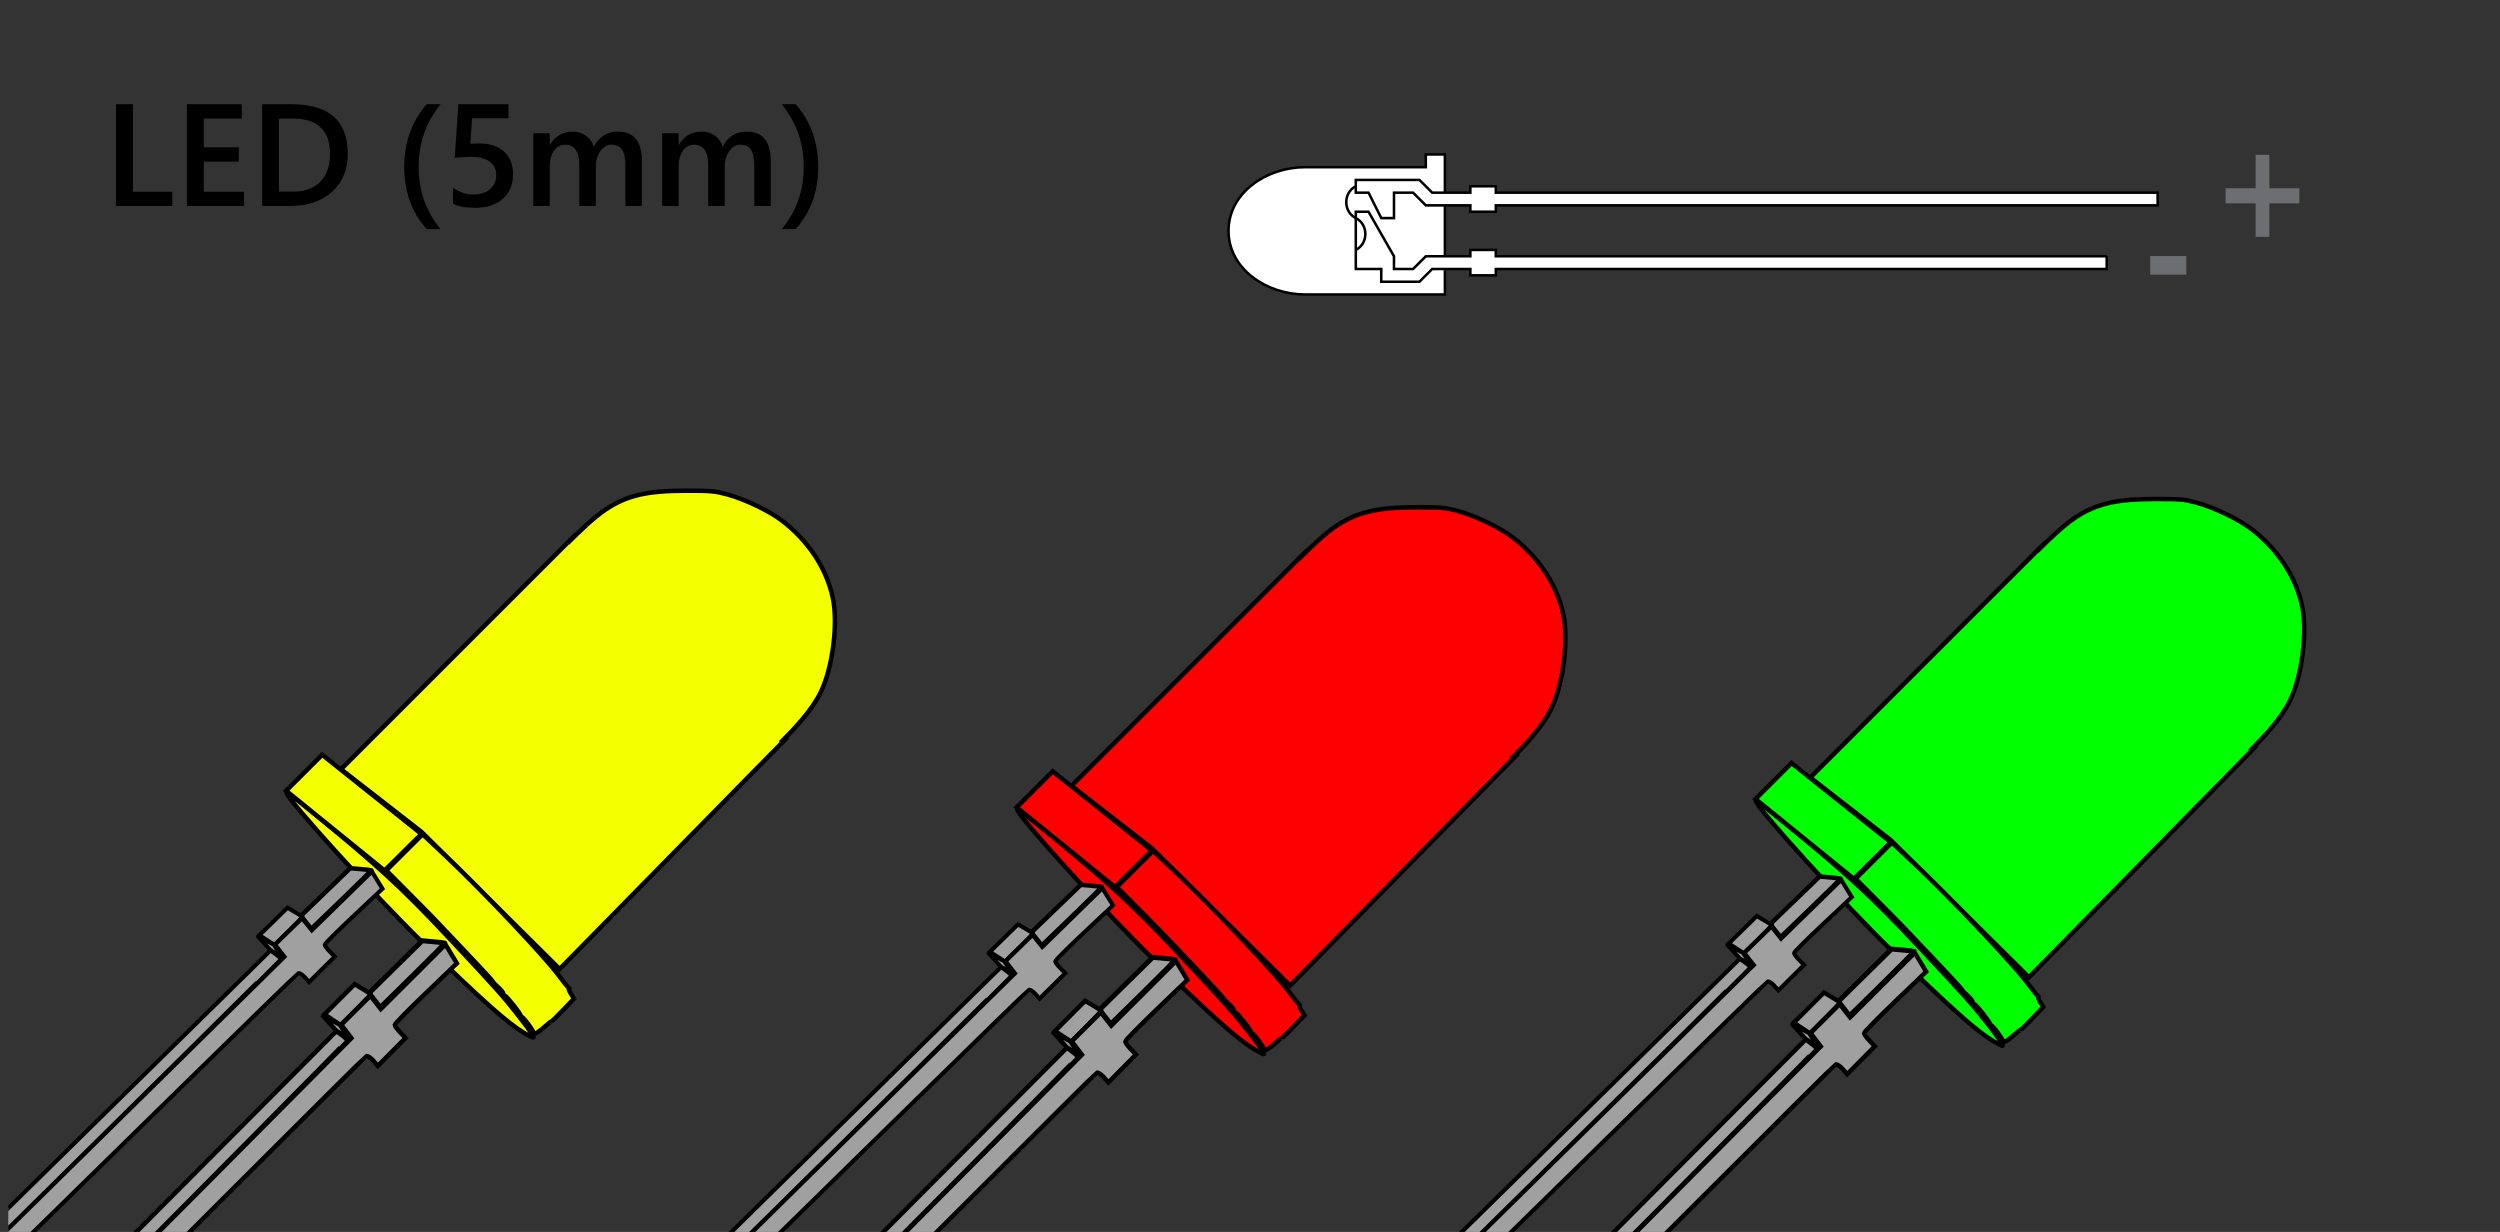 <?xml version="1.0" encoding="UTF-8" standalone="no"?>
<!-- Created with Inkscape (http://www.inkscape.org/) -->

<svg
   xmlns:dc="http://purl.org/dc/elements/1.1/"
   xmlns:cc="http://creativecommons.org/ns#"
   xmlns:rdf="http://www.w3.org/1999/02/22-rdf-syntax-ns#"
   xmlns:svg="http://www.w3.org/2000/svg"
   xmlns="http://www.w3.org/2000/svg"
   xmlns:sodipodi="http://sodipodi.sourceforge.net/DTD/sodipodi-0.dtd"
   xmlns:inkscape="http://www.inkscape.org/namespaces/inkscape"
   width="60.696mm"
   height="29.91mm"
   viewBox="0 0 215.064 105.979"
   id="svg14522"
   version="1.1"
   inkscape:version="0.91 r13725"
   sodipodi:docname="common_led.svg">
  <rect x="0" y="0" width="215.064" height="105.979" fill="#333333" stroke="none"/>
  <defs
     id="defs14524">
    <clipPath
       clipPathUnits="userSpaceOnUse"
       id="clipPath2046">
      <path
         d="m 201.307,478.751 171.05,0 0,83.783 -171.05,0 0,-83.783 z"
         id="path2048"
         inkscape:connector-curvature="0" />
    </clipPath>
    <clipPath
       clipPathUnits="userSpaceOnUse"
       id="clipPath2000">
      <path
         d="m 0,612 396,0 0,-612 -396,0 0,612 z"
         id="path2002"
         inkscape:connector-curvature="0" />
    </clipPath>
    <clipPath
       clipPathUnits="userSpaceOnUse"
       id="clipPath2902">
      <path
         d="m 0,612 396,0 0,-612 -396,0 0,612 z"
         id="path2904"
         inkscape:connector-curvature="0" />
    </clipPath>
    <clipPath
       clipPathUnits="userSpaceOnUse"
       id="clipPath23574">
      <rect
         style="opacity:1;fill:#00ff00;fill-opacity:1;stroke:none;stroke-width:0.2;stroke-linecap:round;stroke-linejoin:miter;stroke-miterlimit:4;stroke-dasharray:none;stroke-dashoffset:0;stroke-opacity:1"
         id="rect23576"
         width="171.297"
         height="84.904"
         x="201.378"
         y="-563.155"
         transform="scale(1,-1)" />
    </clipPath>
  </defs>
  <sodipodi:namedview
     id="base"
     pagecolor="#ffffff"
     bordercolor="#666666"
     borderopacity="1.0"
     inkscape:pageopacity="0.0"
     inkscape:pageshadow="2"
     inkscape:zoom="3.959798"
     inkscape:cx="102.33639"
     inkscape:cy="23.373128"
     inkscape:document-units="px"
     inkscape:current-layer="g23541"
     showgrid="true"
     fit-margin-top="0"
     fit-margin-left="0"
     fit-margin-right="0"
     fit-margin-bottom="0"
     inkscape:window-width="1920"
     inkscape:window-height="1017"
     inkscape:window-x="-8"
     inkscape:window-y="-8"
     inkscape:window-maximized="1" />
  <g
     inkscape:label="Layer 1"
     inkscape:groupmode="layer"
     id="layer1"
     transform="translate(-112.468,-282.23)"
     style="display:inline">
    <g
       transform="matrix(1.25,0,0,-1.25,-138.541,986.022)"
       id="g2042"
       clip-path="url(#clipPath23574)">
      <g
         id="g16619"
         transform="matrix(1.877,0,0,1.877,-345.398,-476.528)">
        <g
           transform="matrix(0.8,0,0,-0.8,-173.839,928.043)"
           id="g8023-9"
           style="display:inline">
          <g
             id="g23419">
            <g
               id="g23194-7"
               style="fill:#f4ff00;fill-opacity:1"
               transform="translate(18.218,-63.696)">
              <path
                 inkscape:connector-curvature="0"
                 id="path8272-4"
                 d="m 578.457,566.704 10.703,-10.703 9.701,9.291 -10.384,10.566 -6.33,-6.285 z"
                 style="color:#000000;clip-rule:nonzero;overflow:visible;visibility:visible;opacity:1;isolation:auto;mix-blend-mode:normal;color-interpolation:sRGB;color-interpolation-filters:linearRGB;solid-color:#000000;solid-opacity:1;fill:#f4ff00;fill-opacity:1;fill-rule:evenodd;stroke:#000000;stroke-width:0.206;stroke-linecap:butt;stroke-linejoin:miter;stroke-miterlimit:4;stroke-dasharray:none;stroke-dashoffset:0;stroke-opacity:1;color-rendering:auto;image-rendering:auto;shape-rendering:auto;text-rendering:auto;enable-background:accumulate" />
              <path
                 style="fill:#f4ff00;fill-opacity:1;stroke:#000000;stroke-width:0.206;stroke-linecap:butt;stroke-linejoin:miter;stroke-miterlimit:4;stroke-dasharray:none;stroke-opacity:1"
                 d="m 588.837,556.348 c 0.552,-0.552 1.208,-1.187 1.742,-1.545 0.97,-0.649 1.897,-0.866 3.698,-0.866 1.163,-2e-4 1.304,0.013 1.9,0.174 0.773,0.208 1.904,0.75 2.48,1.188 1.224,0.93 2.067,2.214 2.346,3.572 0.241,1.175 -0.009,3.164 -0.551,4.287 -0.407,0.845 -1.205,1.683 -1.851,2.327"
                 id="path8011-3-6-6"
                 inkscape:connector-curvature="0"
                 sodipodi:nodetypes="csscsssc" />
              <path
                 style="fill:#f4ff00;fill-opacity:1;stroke:#000000;stroke-width:0.206;stroke-linecap:butt;stroke-linejoin:miter;stroke-miterlimit:4;stroke-dasharray:none;stroke-opacity:1"
                 d="m 586.832,578.777 c -0.766,-0.461 -1.945,-1.514 -4.669,-4.168 -2.172,-2.117 -6.199,-6.555 -6.199,-6.833 0,-0.035 0.227,0.121 0.505,0.347 3.677,2.982 4.672,3.891 7.111,6.496 1.982,2.117 2.334,2.511 2.989,3.353 0.607,0.78 0.773,1.026 0.69,1.026 -0.033,0 -0.226,-0.1 -0.429,-0.222 z"
                 id="path8015-0-4-2"
                 inkscape:connector-curvature="0" />
              <path
                 style="fill:#f4ff00;fill-opacity:1;stroke:#000000;stroke-width:0.206;stroke-linecap:butt;stroke-linejoin:miter;stroke-miterlimit:4;stroke-dasharray:none;stroke-opacity:1"
                 d="m 587.273,578.783 c 0.047,-0.047 -0.459,-0.733 -0.541,-0.733 -0.031,0 -0.05,-0.023 -0.041,-0.051 0.022,-0.07 -0.648,-0.915 -0.726,-0.915 -0.035,0 -0.063,-0.041 -0.063,-0.09 0,-0.05 -0.109,-0.185 -0.242,-0.302 -0.133,-0.117 -0.242,-0.233 -0.242,-0.259 0,-0.025 -0.589,-0.665 -1.309,-1.421 -0.72,-0.756 -1.386,-1.458 -1.481,-1.559 -0.095,-0.102 -0.605,-0.618 -1.134,-1.148 l -0.961,-0.963 0.832,-0.829 0.832,-0.829 1.008,0.947 c 1.698,1.596 4.555,4.613 5.224,5.515 0.212,0.286 0.418,0.541 0.458,0.567 0.04,0.026 0.049,0.048 0.02,0.048 -0.029,5.1e-4 0.009,0.103 0.087,0.229 l 0.141,0.228 -0.506,0.529 c -0.278,0.291 -0.514,0.521 -0.525,0.51 -0.01,-0.01 -0.166,0.113 -0.345,0.274 -0.179,0.161 -0.371,0.293 -0.426,0.293 -0.055,0 -0.083,-0.018 -0.061,-0.039 z"
                 id="path8021-7-1-4"
                 inkscape:connector-curvature="0" />
              <path
                 inkscape:connector-curvature="0"
                 id="path8205-3"
                 d="m 575.945,567.689 1.65,-1.65 4.549,3.631 -1.691,1.675 z"
                 style="color:#000000;clip-rule:nonzero;overflow:visible;visibility:visible;opacity:1;isolation:auto;mix-blend-mode:normal;color-interpolation:sRGB;color-interpolation-filters:linearRGB;solid-color:#000000;solid-opacity:1;fill:#f4ff00;fill-opacity:1;fill-rule:evenodd;stroke:#000000;stroke-width:0.206;stroke-linecap:butt;stroke-linejoin:miter;stroke-miterlimit:4;stroke-dasharray:none;stroke-dashoffset:0;stroke-opacity:1;color-rendering:auto;image-rendering:auto;shape-rendering:auto;text-rendering:auto;enable-background:accumulate" />
            </g>
            <g
               transform="matrix(1.197,0,0,-1.172,286.507,1018.55)"
               id="g8121-2-7">
              <path
                 style="fill:#a0a0a0;stroke:#000000;stroke-width:0.176;stroke-linecap:butt;stroke-linejoin:miter;stroke-miterlimit:4;stroke-dasharray:none;stroke-opacity:1"
                 d="m 257.865,433.794 c -0.065,0.087 -0.154,0.203 -0.199,0.257 l -0.081,0.099 0.946,0.932 0.946,0.932 0.389,-0.034 c 0.214,-0.019 0.4,-0.04 0.413,-0.046 0.015,-0.008 -0.421,-0.45 -1.137,-1.154 l -1.161,-1.142 -0.118,0.158 z"
                 id="path8066-1-2"
                 inkscape:connector-curvature="0" />
              <path
                 style="fill:#a0a0a0;stroke:#000000;stroke-width:0.16;stroke-linecap:butt;stroke-linejoin:miter;stroke-miterlimit:4;stroke-dasharray:none;stroke-opacity:1"
                 d="m 256.285,433.203 -0.286,0.191 0.537,0.537 0.537,0.537 0.275,-0.164 c 0.151,-0.09 0.283,-0.173 0.292,-0.185 0.013,-0.015 -0.13,-0.169 -0.525,-0.564 l -0.543,-0.543 -0.286,0.191 z"
                 id="path8068-38-9"
                 inkscape:connector-curvature="0" />
              <path
                 style="fill:#a0a0a0;stroke:#000000;stroke-width:0.16;stroke-linecap:butt;stroke-linejoin:miter;stroke-miterlimit:4;stroke-dasharray:none;stroke-opacity:1"
                 d="m 222.241,398.062 -0.21,0.217 17.196,17.259 17.196,17.259 0.194,-0.142 c 0.107,-0.078 0.194,-0.163 0.194,-0.187 0,-0.045 -20.164,-20.376 -29.459,-29.703 l -4.903,-4.92 -0.21,0.217 z"
                 id="path8086-4-8"
                 inkscape:connector-curvature="0" />
              <path
                 style="fill:#a0a0a0;stroke:#000000;stroke-width:0.16;stroke-linecap:butt;stroke-linejoin:miter;stroke-miterlimit:4;stroke-dasharray:none;stroke-opacity:1"
                 d="m 222.668,397.515 c -0.102,0.122 -0.217,0.294 -0.206,0.326 0.018,0.05 15.555,15.655 30.017,30.203 l 4.479,4.506 -0.181,0.238 -0.181,0.238 0.518,0.515 0.518,0.515 0.185,-0.236 0.185,-0.236 1.151,1.149 1.151,1.149 0.203,-0.336 0.203,-0.336 -1.106,-1.061 c -0.608,-0.583 -1.106,-1.091 -1.105,-1.127 3.5e-4,-0.037 0.087,-0.157 0.192,-0.266 l 0.191,-0.2 -0.492,-0.497 -0.492,-0.497 -0.16,0.185 c -0.088,0.102 -0.2,0.175 -0.249,0.162 -0.049,-0.013 -7.85,-7.811 -17.336,-17.329 -9.486,-9.519 -17.292,-17.291 -17.321,-17.291 -0.029,0 -0.064,0.106 -0.166,0.227 z"
                 id="path8090-8-1"
                 inkscape:connector-curvature="0"
                 sodipodi:nodetypes="ccscccccccccccscccccccssc" />
              <path
                 style="color:#000000;clip-rule:nonzero;overflow:visible;visibility:visible;opacity:1;isolation:auto;mix-blend-mode:normal;color-interpolation:sRGB;color-interpolation-filters:linearRGB;solid-color:#000000;solid-opacity:1;fill:#a0a0a0;fill-opacity:1;fill-rule:evenodd;stroke:#000000;stroke-width:0.16;stroke-linecap:butt;stroke-linejoin:miter;stroke-miterlimit:4;stroke-dasharray:none;stroke-dashoffset:0;stroke-opacity:1;color-rendering:auto;image-rendering:auto;shape-rendering:auto;text-rendering:auto;enable-background:accumulate"
                 d="m 255.916,433.375 0.497,-0.556 0.475,-0.306 -0.341,0.512 z"
                 id="path8100-76-5"
                 inkscape:connector-curvature="0" />
              <path
                 style="color:#000000;clip-rule:nonzero;overflow:visible;visibility:visible;opacity:1;isolation:auto;mix-blend-mode:normal;color-interpolation:sRGB;color-interpolation-filters:linearRGB;solid-color:#000000;solid-opacity:1;fill:none;fill-opacity:1;fill-rule:evenodd;stroke:#000000;stroke-width:0.16;stroke-linecap:butt;stroke-linejoin:miter;stroke-miterlimit:4;stroke-dasharray:none;stroke-dashoffset:0;stroke-opacity:1;color-rendering:auto;image-rendering:auto;shape-rendering:auto;text-rendering:auto;enable-background:accumulate"
                 d="m 221.965,398.282 0.317,-0.552 c 0,0 0.527,-0.522 0.522,-0.491 -0.005,0.031 -0.336,0.601 -0.336,0.601 z"
                 id="path8102-5-3"
                 inkscape:connector-curvature="0"
                 sodipodi:nodetypes="ccccc" />
              <path
                 style="fill:#a0a0a0;stroke:none;stroke-width:1px;stroke-linecap:butt;stroke-linejoin:miter;stroke-opacity:1"
                 d="m 278.029,555.479 c -0.088,-0.068 -0.169,-0.132 -0.181,-0.142 -0.019,-0.016 -0.027,-0.033 -0.081,-0.174 -0.033,-0.086 -0.059,-0.156 -0.058,-0.156 0.006,0 0.219,0.192 0.244,0.22 0.016,0.018 0.041,0.057 0.056,0.087 0.032,0.064 0.078,0.136 0.142,0.221 0.046,0.062 0.05,0.068 0.042,0.067 -0.002,-2.4e-4 -0.076,-0.056 -0.164,-0.125 z"
                 id="path8104-1-7"
                 inkscape:connector-curvature="0"
                 transform="matrix(0.8,0,0,-0.8,0,842)" />
            </g>
            <g
               id="g8121-8-8-4"
               transform="matrix(1.288,0,0,-1.288,266.192,1072.453)">
              <path
                 style="fill:#a0a0a0;stroke:#000000;stroke-width:0.176;stroke-linecap:butt;stroke-linejoin:miter;stroke-miterlimit:4;stroke-dasharray:none;stroke-opacity:1"
                 d="m 257.865,433.794 c -0.065,0.087 -0.154,0.203 -0.199,0.257 l -0.081,0.099 0.946,0.932 0.946,0.932 0.389,-0.034 c 0.214,-0.019 0.4,-0.04 0.413,-0.046 0.015,-0.008 -0.421,-0.45 -1.137,-1.154 l -1.161,-1.142 -0.118,0.158 z"
                 id="path8066-5-9-7"
                 inkscape:connector-curvature="0" />
              <path
                 style="fill:#a0a0a0;stroke:#000000;stroke-width:0.16;stroke-linecap:butt;stroke-linejoin:miter;stroke-miterlimit:4;stroke-dasharray:none;stroke-opacity:1"
                 d="m 256.285,433.203 -0.286,0.191 0.537,0.537 0.537,0.537 0.275,-0.164 c 0.151,-0.09 0.283,-0.173 0.292,-0.185 0.013,-0.015 -0.13,-0.169 -0.525,-0.564 l -0.543,-0.543 -0.286,0.191 z"
                 id="path8068-3-7-0"
                 inkscape:connector-curvature="0" />
              <path
                 style="fill:#a0a0a0;stroke:#000000;stroke-width:0.16;stroke-linecap:butt;stroke-linejoin:miter;stroke-miterlimit:4;stroke-dasharray:none;stroke-opacity:1"
                 d="m 222.241,398.062 -0.21,0.217 17.196,17.259 17.196,17.259 0.194,-0.142 c 0.107,-0.078 0.194,-0.163 0.194,-0.187 0,-0.045 -20.164,-20.376 -29.459,-29.703 l -4.903,-4.92 -0.21,0.217 z"
                 id="path8086-5-25-7"
                 inkscape:connector-curvature="0" />
              <path
                 style="fill:#a0a0a0;stroke:#000000;stroke-width:0.16;stroke-linecap:butt;stroke-linejoin:miter;stroke-miterlimit:4;stroke-dasharray:none;stroke-opacity:1"
                 d="m 222.668,397.515 c -0.102,0.122 -0.217,0.294 -0.206,0.326 0.018,0.05 15.555,15.655 30.017,30.203 l 4.479,4.506 -0.181,0.238 -0.181,0.238 0.518,0.515 0.518,0.515 0.185,-0.236 0.185,-0.236 1.151,1.149 1.151,1.149 0.203,-0.336 0.203,-0.336 -1.106,-1.061 c -0.608,-0.583 -1.106,-1.091 -1.105,-1.127 3.5e-4,-0.037 0.087,-0.157 0.192,-0.266 l 0.191,-0.2 -0.492,-0.497 -0.492,-0.497 -0.16,0.185 c -0.088,0.102 -0.2,0.175 -0.249,0.162 -0.049,-0.013 -7.85,-7.811 -17.336,-17.329 -9.486,-9.519 -17.292,-17.291 -17.321,-17.291 -0.029,0 -0.064,0.106 -0.166,0.227 z"
                 id="path8090-9-59-0"
                 inkscape:connector-curvature="0"
                 sodipodi:nodetypes="ccscccccccccccscccccccssc" />
              <path
                 style="color:#000000;clip-rule:nonzero;overflow:visible;visibility:visible;opacity:1;isolation:auto;mix-blend-mode:normal;color-interpolation:sRGB;color-interpolation-filters:linearRGB;solid-color:#000000;solid-opacity:1;fill:#a0a0a0;fill-opacity:1;fill-rule:evenodd;stroke:#000000;stroke-width:0.16;stroke-linecap:butt;stroke-linejoin:miter;stroke-miterlimit:4;stroke-dasharray:none;stroke-dashoffset:0;stroke-opacity:1;color-rendering:auto;image-rendering:auto;shape-rendering:auto;text-rendering:auto;enable-background:accumulate"
                 d="m 255.916,433.375 0.497,-0.556 0.475,-0.306 -0.341,0.512 z"
                 id="path8100-3-2-9"
                 inkscape:connector-curvature="0" />
              <path
                 style="color:#000000;clip-rule:nonzero;overflow:visible;visibility:visible;opacity:1;isolation:auto;mix-blend-mode:normal;color-interpolation:sRGB;color-interpolation-filters:linearRGB;solid-color:#000000;solid-opacity:1;fill:none;fill-opacity:1;fill-rule:evenodd;stroke:#000000;stroke-width:0.16;stroke-linecap:butt;stroke-linejoin:miter;stroke-miterlimit:4;stroke-dasharray:none;stroke-dashoffset:0;stroke-opacity:1;color-rendering:auto;image-rendering:auto;shape-rendering:auto;text-rendering:auto;enable-background:accumulate"
                 d="m 221.965,398.282 0.317,-0.552 c 0,0 0.527,-0.522 0.522,-0.491 -0.005,0.031 -0.336,0.601 -0.336,0.601 z"
                 id="path8102-4-1-7"
                 inkscape:connector-curvature="0"
                 sodipodi:nodetypes="ccccc" />
              <path
                 style="fill:#a0a0a0;stroke:none;stroke-width:1px;stroke-linecap:butt;stroke-linejoin:miter;stroke-opacity:1"
                 d="m 278.029,555.479 c -0.088,-0.068 -0.169,-0.132 -0.181,-0.142 -0.019,-0.016 -0.027,-0.033 -0.081,-0.174 -0.033,-0.086 -0.059,-0.156 -0.058,-0.156 0.006,0 0.219,0.192 0.244,0.22 0.016,0.018 0.041,0.057 0.056,0.087 0.032,0.064 0.078,0.136 0.142,0.221 0.046,0.062 0.05,0.068 0.042,0.067 -0.002,-2.4e-4 -0.076,-0.056 -0.164,-0.125 z"
                 id="path8104-7-2-3"
                 inkscape:connector-curvature="0"
                 transform="matrix(0.8,0,0,-0.8,0,842)" />
            </g>
            <g
               id="g23194-9"
               transform="translate(51.699,-62.936)">
              <path
                 inkscape:connector-curvature="0"
                 id="path8272-47"
                 d="m 578.457,566.704 10.703,-10.703 9.701,9.291 -10.384,10.566 -6.33,-6.285 z"
                 style="color:#000000;clip-rule:nonzero;overflow:visible;visibility:visible;opacity:1;isolation:auto;mix-blend-mode:normal;color-interpolation:sRGB;color-interpolation-filters:linearRGB;solid-color:#000000;solid-opacity:1;fill:#ff0000;fill-opacity:1;fill-rule:evenodd;stroke:#000000;stroke-width:0.206;stroke-linecap:butt;stroke-linejoin:miter;stroke-miterlimit:4;stroke-dasharray:none;stroke-dashoffset:0;stroke-opacity:1;color-rendering:auto;image-rendering:auto;shape-rendering:auto;text-rendering:auto;enable-background:accumulate" />
              <path
                 style="fill:#ff0000;fill-opacity:1;stroke:#000000;stroke-width:0.206;stroke-linecap:butt;stroke-linejoin:miter;stroke-miterlimit:4;stroke-dasharray:none;stroke-opacity:1"
                 d="m 588.837,556.348 c 0.552,-0.552 1.208,-1.187 1.742,-1.545 0.97,-0.649 1.897,-0.866 3.698,-0.866 1.163,-2e-4 1.304,0.013 1.9,0.174 0.773,0.208 1.904,0.75 2.48,1.188 1.224,0.93 2.067,2.214 2.346,3.572 0.241,1.175 -0.009,3.164 -0.551,4.287 -0.407,0.845 -1.205,1.683 -1.851,2.327"
                 id="path8011-3-6-0"
                 inkscape:connector-curvature="0"
                 sodipodi:nodetypes="csscsssc" />
              <path
                 style="fill:#ff0000;fill-opacity:1;stroke:#000000;stroke-width:0.206;stroke-linecap:butt;stroke-linejoin:miter;stroke-miterlimit:4;stroke-dasharray:none;stroke-opacity:1"
                 d="m 586.832,578.777 c -0.766,-0.461 -1.945,-1.514 -4.669,-4.168 -2.172,-2.117 -6.199,-6.555 -6.199,-6.833 0,-0.035 0.227,0.121 0.505,0.347 3.677,2.982 4.672,3.891 7.111,6.496 1.982,2.117 2.334,2.511 2.989,3.353 0.607,0.78 0.773,1.026 0.69,1.026 -0.033,0 -0.226,-0.1 -0.429,-0.222 z"
                 id="path8015-0-4-5"
                 inkscape:connector-curvature="0" />
              <path
                 style="fill:#ff0000;fill-opacity:1;stroke:#000000;stroke-width:0.206;stroke-linecap:butt;stroke-linejoin:miter;stroke-miterlimit:4;stroke-dasharray:none;stroke-opacity:1"
                 d="m 587.273,578.783 c 0.047,-0.047 -0.459,-0.733 -0.541,-0.733 -0.031,0 -0.05,-0.023 -0.041,-0.051 0.022,-0.07 -0.648,-0.915 -0.726,-0.915 -0.035,0 -0.063,-0.041 -0.063,-0.09 0,-0.05 -0.109,-0.185 -0.242,-0.302 -0.133,-0.117 -0.242,-0.233 -0.242,-0.259 0,-0.025 -0.589,-0.665 -1.309,-1.421 -0.72,-0.756 -1.386,-1.458 -1.481,-1.559 -0.095,-0.102 -0.605,-0.618 -1.134,-1.148 l -0.961,-0.963 0.832,-0.829 0.832,-0.829 1.008,0.947 c 1.698,1.596 4.555,4.613 5.224,5.515 0.212,0.286 0.418,0.541 0.458,0.567 0.04,0.026 0.049,0.048 0.02,0.048 -0.029,5.1e-4 0.009,0.103 0.087,0.229 l 0.141,0.228 -0.506,0.529 c -0.278,0.291 -0.514,0.521 -0.525,0.51 -0.01,-0.01 -0.166,0.113 -0.345,0.274 -0.179,0.161 -0.371,0.293 -0.426,0.293 -0.055,0 -0.083,-0.018 -0.061,-0.039 z"
                 id="path8021-7-1-8"
                 inkscape:connector-curvature="0" />
              <path
                 inkscape:connector-curvature="0"
                 id="path8205-1"
                 d="m 575.945,567.689 1.65,-1.65 4.549,3.631 -1.691,1.675 z"
                 style="color:#000000;clip-rule:nonzero;overflow:visible;visibility:visible;opacity:1;isolation:auto;mix-blend-mode:normal;color-interpolation:sRGB;color-interpolation-filters:linearRGB;solid-color:#000000;solid-opacity:1;fill:#ff0000;fill-opacity:1;fill-rule:evenodd;stroke:#000000;stroke-width:0.206;stroke-linecap:butt;stroke-linejoin:miter;stroke-miterlimit:4;stroke-dasharray:none;stroke-dashoffset:0;stroke-opacity:1;color-rendering:auto;image-rendering:auto;shape-rendering:auto;text-rendering:auto;enable-background:accumulate" />
            </g>
            <g
               transform="matrix(1.197,0,0,-1.172,319.987,1019.311)"
               id="g8121-2-77">
              <path
                 style="fill:#a0a0a0;stroke:#000000;stroke-width:0.176;stroke-linecap:butt;stroke-linejoin:miter;stroke-miterlimit:4;stroke-dasharray:none;stroke-opacity:1"
                 d="m 257.865,433.794 c -0.065,0.087 -0.154,0.203 -0.199,0.257 l -0.081,0.099 0.946,0.932 0.946,0.932 0.389,-0.034 c 0.214,-0.019 0.4,-0.04 0.413,-0.046 0.015,-0.008 -0.421,-0.45 -1.137,-1.154 l -1.161,-1.142 -0.118,0.158 z"
                 id="path8066-1-1"
                 inkscape:connector-curvature="0" />
              <path
                 style="fill:#a0a0a0;stroke:#000000;stroke-width:0.16;stroke-linecap:butt;stroke-linejoin:miter;stroke-miterlimit:4;stroke-dasharray:none;stroke-opacity:1"
                 d="m 256.285,433.203 -0.286,0.191 0.537,0.537 0.537,0.537 0.275,-0.164 c 0.151,-0.09 0.283,-0.173 0.292,-0.185 0.013,-0.015 -0.13,-0.169 -0.525,-0.564 l -0.543,-0.543 -0.286,0.191 z"
                 id="path8068-38-1"
                 inkscape:connector-curvature="0" />
              <path
                 style="fill:#a0a0a0;stroke:#000000;stroke-width:0.16;stroke-linecap:butt;stroke-linejoin:miter;stroke-miterlimit:4;stroke-dasharray:none;stroke-opacity:1"
                 d="m 222.241,398.062 -0.21,0.217 17.196,17.259 17.196,17.259 0.194,-0.142 c 0.107,-0.078 0.194,-0.163 0.194,-0.187 0,-0.045 -20.164,-20.376 -29.459,-29.703 l -4.903,-4.92 -0.21,0.217 z"
                 id="path8086-4-5"
                 inkscape:connector-curvature="0" />
              <path
                 style="fill:#a0a0a0;stroke:#000000;stroke-width:0.16;stroke-linecap:butt;stroke-linejoin:miter;stroke-miterlimit:4;stroke-dasharray:none;stroke-opacity:1"
                 d="m 222.668,397.515 c -0.102,0.122 -0.217,0.294 -0.206,0.326 0.018,0.05 15.555,15.655 30.017,30.203 l 4.479,4.506 -0.181,0.238 -0.181,0.238 0.518,0.515 0.518,0.515 0.185,-0.236 0.185,-0.236 1.151,1.149 1.151,1.149 0.203,-0.336 0.203,-0.336 -1.106,-1.061 c -0.608,-0.583 -1.106,-1.091 -1.105,-1.127 3.5e-4,-0.037 0.087,-0.157 0.192,-0.266 l 0.191,-0.2 -0.492,-0.497 -0.492,-0.497 -0.16,0.185 c -0.088,0.102 -0.2,0.175 -0.249,0.162 -0.049,-0.013 -7.85,-7.811 -17.336,-17.329 -9.486,-9.519 -17.292,-17.291 -17.321,-17.291 -0.029,0 -0.064,0.106 -0.166,0.227 z"
                 id="path8090-8-8"
                 inkscape:connector-curvature="0"
                 sodipodi:nodetypes="ccscccccccccccscccccccssc" />
              <path
                 style="color:#000000;clip-rule:nonzero;overflow:visible;visibility:visible;opacity:1;isolation:auto;mix-blend-mode:normal;color-interpolation:sRGB;color-interpolation-filters:linearRGB;solid-color:#000000;solid-opacity:1;fill:#a0a0a0;fill-opacity:1;fill-rule:evenodd;stroke:#000000;stroke-width:0.16;stroke-linecap:butt;stroke-linejoin:miter;stroke-miterlimit:4;stroke-dasharray:none;stroke-dashoffset:0;stroke-opacity:1;color-rendering:auto;image-rendering:auto;shape-rendering:auto;text-rendering:auto;enable-background:accumulate"
                 d="m 255.916,433.375 0.497,-0.556 0.475,-0.306 -0.341,0.512 z"
                 id="path8100-76-4"
                 inkscape:connector-curvature="0" />
              <path
                 style="color:#000000;clip-rule:nonzero;overflow:visible;visibility:visible;opacity:1;isolation:auto;mix-blend-mode:normal;color-interpolation:sRGB;color-interpolation-filters:linearRGB;solid-color:#000000;solid-opacity:1;fill:none;fill-opacity:1;fill-rule:evenodd;stroke:#000000;stroke-width:0.16;stroke-linecap:butt;stroke-linejoin:miter;stroke-miterlimit:4;stroke-dasharray:none;stroke-dashoffset:0;stroke-opacity:1;color-rendering:auto;image-rendering:auto;shape-rendering:auto;text-rendering:auto;enable-background:accumulate"
                 d="m 221.965,398.282 0.317,-0.552 c 0,0 0.527,-0.522 0.522,-0.491 -0.005,0.031 -0.336,0.601 -0.336,0.601 z"
                 id="path8102-5-6"
                 inkscape:connector-curvature="0"
                 sodipodi:nodetypes="ccccc" />
              <path
                 style="fill:#a0a0a0;stroke:none;stroke-width:1px;stroke-linecap:butt;stroke-linejoin:miter;stroke-opacity:1"
                 d="m 278.029,555.479 c -0.088,-0.068 -0.169,-0.132 -0.181,-0.142 -0.019,-0.016 -0.027,-0.033 -0.081,-0.174 -0.033,-0.086 -0.059,-0.156 -0.058,-0.156 0.006,0 0.219,0.192 0.244,0.22 0.016,0.018 0.041,0.057 0.056,0.087 0.032,0.064 0.078,0.136 0.142,0.221 0.046,0.062 0.05,0.068 0.042,0.067 -0.002,-2.4e-4 -0.076,-0.056 -0.164,-0.125 z"
                 id="path8104-1-3"
                 inkscape:connector-curvature="0"
                 transform="matrix(0.8,0,0,-0.8,0,842)" />
            </g>
            <g
               id="g8121-8-8-0"
               transform="matrix(1.288,0,0,-1.288,299.672,1073.214)">
              <path
                 style="fill:#a0a0a0;stroke:#000000;stroke-width:0.176;stroke-linecap:butt;stroke-linejoin:miter;stroke-miterlimit:4;stroke-dasharray:none;stroke-opacity:1"
                 d="m 257.865,433.794 c -0.065,0.087 -0.154,0.203 -0.199,0.257 l -0.081,0.099 0.946,0.932 0.946,0.932 0.389,-0.034 c 0.214,-0.019 0.4,-0.04 0.413,-0.046 0.015,-0.008 -0.421,-0.45 -1.137,-1.154 l -1.161,-1.142 -0.118,0.158 z"
                 id="path8066-5-9-1"
                 inkscape:connector-curvature="0" />
              <path
                 style="fill:#a0a0a0;stroke:#000000;stroke-width:0.16;stroke-linecap:butt;stroke-linejoin:miter;stroke-miterlimit:4;stroke-dasharray:none;stroke-opacity:1"
                 d="m 256.285,433.203 -0.286,0.191 0.537,0.537 0.537,0.537 0.275,-0.164 c 0.151,-0.09 0.283,-0.173 0.292,-0.185 0.013,-0.015 -0.13,-0.169 -0.525,-0.564 l -0.543,-0.543 -0.286,0.191 z"
                 id="path8068-3-7-8"
                 inkscape:connector-curvature="0" />
              <path
                 style="fill:#a0a0a0;stroke:#000000;stroke-width:0.16;stroke-linecap:butt;stroke-linejoin:miter;stroke-miterlimit:4;stroke-dasharray:none;stroke-opacity:1"
                 d="m 222.241,398.062 -0.21,0.217 17.196,17.259 17.196,17.259 0.194,-0.142 c 0.107,-0.078 0.194,-0.163 0.194,-0.187 0,-0.045 -20.164,-20.376 -29.459,-29.703 l -4.903,-4.92 -0.21,0.217 z"
                 id="path8086-5-25-3"
                 inkscape:connector-curvature="0" />
              <path
                 style="fill:#a0a0a0;stroke:#000000;stroke-width:0.16;stroke-linecap:butt;stroke-linejoin:miter;stroke-miterlimit:4;stroke-dasharray:none;stroke-opacity:1"
                 d="m 222.668,397.515 c -0.102,0.122 -0.217,0.294 -0.206,0.326 0.018,0.05 15.555,15.655 30.017,30.203 l 4.479,4.506 -0.181,0.238 -0.181,0.238 0.518,0.515 0.518,0.515 0.185,-0.236 0.185,-0.236 1.151,1.149 1.151,1.149 0.203,-0.336 0.203,-0.336 -1.106,-1.061 c -0.608,-0.583 -1.106,-1.091 -1.105,-1.127 3.5e-4,-0.037 0.087,-0.157 0.192,-0.266 l 0.191,-0.2 -0.492,-0.497 -0.492,-0.497 -0.16,0.185 c -0.088,0.102 -0.2,0.175 -0.249,0.162 -0.049,-0.013 -7.85,-7.811 -17.336,-17.329 -9.486,-9.519 -17.292,-17.291 -17.321,-17.291 -0.029,0 -0.064,0.106 -0.166,0.227 z"
                 id="path8090-9-59-8"
                 inkscape:connector-curvature="0"
                 sodipodi:nodetypes="ccscccccccccccscccccccssc" />
              <path
                 style="color:#000000;clip-rule:nonzero;overflow:visible;visibility:visible;opacity:1;isolation:auto;mix-blend-mode:normal;color-interpolation:sRGB;color-interpolation-filters:linearRGB;solid-color:#000000;solid-opacity:1;fill:#a0a0a0;fill-opacity:1;fill-rule:evenodd;stroke:#000000;stroke-width:0.16;stroke-linecap:butt;stroke-linejoin:miter;stroke-miterlimit:4;stroke-dasharray:none;stroke-dashoffset:0;stroke-opacity:1;color-rendering:auto;image-rendering:auto;shape-rendering:auto;text-rendering:auto;enable-background:accumulate"
                 d="m 255.916,433.375 0.497,-0.556 0.475,-0.306 -0.341,0.512 z"
                 id="path8100-3-2-4"
                 inkscape:connector-curvature="0" />
              <path
                 style="color:#000000;clip-rule:nonzero;overflow:visible;visibility:visible;opacity:1;isolation:auto;mix-blend-mode:normal;color-interpolation:sRGB;color-interpolation-filters:linearRGB;solid-color:#000000;solid-opacity:1;fill:none;fill-opacity:1;fill-rule:evenodd;stroke:#000000;stroke-width:0.16;stroke-linecap:butt;stroke-linejoin:miter;stroke-miterlimit:4;stroke-dasharray:none;stroke-dashoffset:0;stroke-opacity:1;color-rendering:auto;image-rendering:auto;shape-rendering:auto;text-rendering:auto;enable-background:accumulate"
                 d="m 221.965,398.282 0.317,-0.552 c 0,0 0.527,-0.522 0.522,-0.491 -0.005,0.031 -0.336,0.601 -0.336,0.601 z"
                 id="path8102-4-1-9"
                 inkscape:connector-curvature="0"
                 sodipodi:nodetypes="ccccc" />
              <path
                 style="fill:#a0a0a0;stroke:none;stroke-width:1px;stroke-linecap:butt;stroke-linejoin:miter;stroke-opacity:1"
                 d="m 278.029,555.479 c -0.088,-0.068 -0.169,-0.132 -0.181,-0.142 -0.019,-0.016 -0.027,-0.033 -0.081,-0.174 -0.033,-0.086 -0.059,-0.156 -0.058,-0.156 0.006,0 0.219,0.192 0.244,0.22 0.016,0.018 0.041,0.057 0.056,0.087 0.032,0.064 0.078,0.136 0.142,0.221 0.046,0.062 0.05,0.068 0.042,0.067 -0.002,-2.4e-4 -0.076,-0.056 -0.164,-0.125 z"
                 id="path8104-7-2-5"
                 inkscape:connector-curvature="0"
                 transform="matrix(0.8,0,0,-0.8,0,842)" />
            </g>
            <g
               id="g23194-94"
               style="fill:#00ff00;fill-opacity:1"
               transform="translate(85.56,-63.316)">
              <path
                 inkscape:connector-curvature="0"
                 id="path8272-8"
                 d="m 578.457,566.704 10.703,-10.703 9.701,9.291 -10.384,10.566 -6.33,-6.285 z"
                 style="color:#000000;clip-rule:nonzero;overflow:visible;visibility:visible;opacity:1;isolation:auto;mix-blend-mode:normal;color-interpolation:sRGB;color-interpolation-filters:linearRGB;solid-color:#000000;solid-opacity:1;fill:#00ff00;fill-opacity:1;fill-rule:evenodd;stroke:#000000;stroke-width:0.206;stroke-linecap:butt;stroke-linejoin:miter;stroke-miterlimit:4;stroke-dasharray:none;stroke-dashoffset:0;stroke-opacity:1;color-rendering:auto;image-rendering:auto;shape-rendering:auto;text-rendering:auto;enable-background:accumulate" />
              <path
                 style="fill:#00ff00;fill-opacity:1;stroke:#000000;stroke-width:0.206;stroke-linecap:butt;stroke-linejoin:miter;stroke-miterlimit:4;stroke-dasharray:none;stroke-opacity:1"
                 d="m 588.837,556.348 c 0.552,-0.552 1.208,-1.187 1.742,-1.545 0.97,-0.649 1.897,-0.866 3.698,-0.866 1.163,-2e-4 1.304,0.013 1.9,0.174 0.773,0.208 1.904,0.75 2.48,1.188 1.224,0.93 2.067,2.214 2.346,3.572 0.241,1.175 -0.009,3.164 -0.551,4.287 -0.407,0.845 -1.205,1.683 -1.851,2.327"
                 id="path8011-3-6-09"
                 inkscape:connector-curvature="0"
                 sodipodi:nodetypes="csscsssc" />
              <path
                 style="fill:#00ff00;fill-opacity:1;stroke:#000000;stroke-width:0.206;stroke-linecap:butt;stroke-linejoin:miter;stroke-miterlimit:4;stroke-dasharray:none;stroke-opacity:1"
                 d="m 586.832,578.777 c -0.766,-0.461 -1.945,-1.514 -4.669,-4.168 -2.172,-2.117 -6.199,-6.555 -6.199,-6.833 0,-0.035 0.227,0.121 0.505,0.347 3.677,2.982 4.672,3.891 7.111,6.496 1.982,2.117 2.334,2.511 2.989,3.353 0.607,0.78 0.773,1.026 0.69,1.026 -0.033,0 -0.226,-0.1 -0.429,-0.222 z"
                 id="path8015-0-4-3"
                 inkscape:connector-curvature="0" />
              <path
                 style="fill:#00ff00;fill-opacity:1;stroke:#000000;stroke-width:0.206;stroke-linecap:butt;stroke-linejoin:miter;stroke-miterlimit:4;stroke-dasharray:none;stroke-opacity:1"
                 d="m 587.273,578.783 c 0.047,-0.047 -0.459,-0.733 -0.541,-0.733 -0.031,0 -0.05,-0.023 -0.041,-0.051 0.022,-0.07 -0.648,-0.915 -0.726,-0.915 -0.035,0 -0.063,-0.041 -0.063,-0.09 0,-0.05 -0.109,-0.185 -0.242,-0.302 -0.133,-0.117 -0.242,-0.233 -0.242,-0.259 0,-0.025 -0.589,-0.665 -1.309,-1.421 -0.72,-0.756 -1.386,-1.458 -1.481,-1.559 -0.095,-0.102 -0.605,-0.618 -1.134,-1.148 l -0.961,-0.963 0.832,-0.829 0.832,-0.829 1.008,0.947 c 1.698,1.596 4.555,4.613 5.224,5.515 0.212,0.286 0.418,0.541 0.458,0.567 0.04,0.026 0.049,0.048 0.02,0.048 -0.029,5.1e-4 0.009,0.103 0.087,0.229 l 0.141,0.228 -0.506,0.529 c -0.278,0.291 -0.514,0.521 -0.525,0.51 -0.01,-0.01 -0.166,0.113 -0.345,0.274 -0.179,0.161 -0.371,0.293 -0.426,0.293 -0.055,0 -0.083,-0.018 -0.061,-0.039 z"
                 id="path8021-7-1-0"
                 inkscape:connector-curvature="0" />
              <path
                 inkscape:connector-curvature="0"
                 id="path8205-8"
                 d="m 575.945,567.689 1.65,-1.65 4.549,3.631 -1.691,1.675 z"
                 style="color:#000000;clip-rule:nonzero;overflow:visible;visibility:visible;opacity:1;isolation:auto;mix-blend-mode:normal;color-interpolation:sRGB;color-interpolation-filters:linearRGB;solid-color:#000000;solid-opacity:1;fill:#00ff00;fill-opacity:1;fill-rule:evenodd;stroke:#000000;stroke-width:0.206;stroke-linecap:butt;stroke-linejoin:miter;stroke-miterlimit:4;stroke-dasharray:none;stroke-dashoffset:0;stroke-opacity:1;color-rendering:auto;image-rendering:auto;shape-rendering:auto;text-rendering:auto;enable-background:accumulate" />
            </g>
            <g
               transform="matrix(1.197,0,0,-1.172,353.848,1018.931)"
               id="g8121-2-5">
              <path
                 style="fill:#a0a0a0;stroke:#000000;stroke-width:0.176;stroke-linecap:butt;stroke-linejoin:miter;stroke-miterlimit:4;stroke-dasharray:none;stroke-opacity:1"
                 d="m 257.865,433.794 c -0.065,0.087 -0.154,0.203 -0.199,0.257 l -0.081,0.099 0.946,0.932 0.946,0.932 0.389,-0.034 c 0.214,-0.019 0.4,-0.04 0.413,-0.046 0.015,-0.008 -0.421,-0.45 -1.137,-1.154 l -1.161,-1.142 -0.118,0.158 z"
                 id="path8066-1-4"
                 inkscape:connector-curvature="0" />
              <path
                 style="fill:#a0a0a0;stroke:#000000;stroke-width:0.16;stroke-linecap:butt;stroke-linejoin:miter;stroke-miterlimit:4;stroke-dasharray:none;stroke-opacity:1"
                 d="m 256.285,433.203 -0.286,0.191 0.537,0.537 0.537,0.537 0.275,-0.164 c 0.151,-0.09 0.283,-0.173 0.292,-0.185 0.013,-0.015 -0.13,-0.169 -0.525,-0.564 l -0.543,-0.543 -0.286,0.191 z"
                 id="path8068-38-0"
                 inkscape:connector-curvature="0" />
              <path
                 style="fill:#a0a0a0;stroke:#000000;stroke-width:0.16;stroke-linecap:butt;stroke-linejoin:miter;stroke-miterlimit:4;stroke-dasharray:none;stroke-opacity:1"
                 d="m 222.241,398.062 -0.21,0.217 17.196,17.259 17.196,17.259 0.194,-0.142 c 0.107,-0.078 0.194,-0.163 0.194,-0.187 0,-0.045 -20.164,-20.376 -29.459,-29.703 l -4.903,-4.92 -0.21,0.217 z"
                 id="path8086-4-0"
                 inkscape:connector-curvature="0" />
              <path
                 style="fill:#a0a0a0;stroke:#000000;stroke-width:0.16;stroke-linecap:butt;stroke-linejoin:miter;stroke-miterlimit:4;stroke-dasharray:none;stroke-opacity:1"
                 d="m 222.668,397.515 c -0.102,0.122 -0.217,0.294 -0.206,0.326 0.018,0.05 15.555,15.655 30.017,30.203 l 4.479,4.506 -0.181,0.238 -0.181,0.238 0.518,0.515 0.518,0.515 0.185,-0.236 0.185,-0.236 1.151,1.149 1.151,1.149 0.203,-0.336 0.203,-0.336 -1.106,-1.061 c -0.608,-0.583 -1.106,-1.091 -1.105,-1.127 3.5e-4,-0.037 0.087,-0.157 0.192,-0.266 l 0.191,-0.2 -0.492,-0.497 -0.492,-0.497 -0.16,0.185 c -0.088,0.102 -0.2,0.175 -0.249,0.162 -0.049,-0.013 -7.85,-7.811 -17.336,-17.329 -9.486,-9.519 -17.292,-17.291 -17.321,-17.291 -0.029,0 -0.064,0.106 -0.166,0.227 z"
                 id="path8090-8-6"
                 inkscape:connector-curvature="0"
                 sodipodi:nodetypes="ccscccccccccccscccccccssc" />
              <path
                 style="color:#000000;clip-rule:nonzero;overflow:visible;visibility:visible;opacity:1;isolation:auto;mix-blend-mode:normal;color-interpolation:sRGB;color-interpolation-filters:linearRGB;solid-color:#000000;solid-opacity:1;fill:#a0a0a0;fill-opacity:1;fill-rule:evenodd;stroke:#000000;stroke-width:0.16;stroke-linecap:butt;stroke-linejoin:miter;stroke-miterlimit:4;stroke-dasharray:none;stroke-dashoffset:0;stroke-opacity:1;color-rendering:auto;image-rendering:auto;shape-rendering:auto;text-rendering:auto;enable-background:accumulate"
                 d="m 255.916,433.375 0.497,-0.556 0.475,-0.306 -0.341,0.512 z"
                 id="path8100-76-0"
                 inkscape:connector-curvature="0" />
              <path
                 style="color:#000000;clip-rule:nonzero;overflow:visible;visibility:visible;opacity:1;isolation:auto;mix-blend-mode:normal;color-interpolation:sRGB;color-interpolation-filters:linearRGB;solid-color:#000000;solid-opacity:1;fill:none;fill-opacity:1;fill-rule:evenodd;stroke:#000000;stroke-width:0.16;stroke-linecap:butt;stroke-linejoin:miter;stroke-miterlimit:4;stroke-dasharray:none;stroke-dashoffset:0;stroke-opacity:1;color-rendering:auto;image-rendering:auto;shape-rendering:auto;text-rendering:auto;enable-background:accumulate"
                 d="m 221.965,398.282 0.317,-0.552 c 0,0 0.527,-0.522 0.522,-0.491 -0.005,0.031 -0.336,0.601 -0.336,0.601 z"
                 id="path8102-5-1"
                 inkscape:connector-curvature="0"
                 sodipodi:nodetypes="ccccc" />
              <path
                 style="fill:#a0a0a0;stroke:none;stroke-width:1px;stroke-linecap:butt;stroke-linejoin:miter;stroke-opacity:1"
                 d="m 278.029,555.479 c -0.088,-0.068 -0.169,-0.132 -0.181,-0.142 -0.019,-0.016 -0.027,-0.033 -0.081,-0.174 -0.033,-0.086 -0.059,-0.156 -0.058,-0.156 0.006,0 0.219,0.192 0.244,0.22 0.016,0.018 0.041,0.057 0.056,0.087 0.032,0.064 0.078,0.136 0.142,0.221 0.046,0.062 0.05,0.068 0.042,0.067 -0.002,-2.4e-4 -0.076,-0.056 -0.164,-0.125 z"
                 id="path8104-1-6"
                 inkscape:connector-curvature="0"
                 transform="matrix(0.8,0,0,-0.8,0,842)" />
            </g>
            <g
               id="g8121-8-8-7"
               transform="matrix(1.288,0,0,-1.288,333.533,1072.834)">
              <path
                 style="fill:#a0a0a0;stroke:#000000;stroke-width:0.176;stroke-linecap:butt;stroke-linejoin:miter;stroke-miterlimit:4;stroke-dasharray:none;stroke-opacity:1"
                 d="m 257.865,433.794 c -0.065,0.087 -0.154,0.203 -0.199,0.257 l -0.081,0.099 0.946,0.932 0.946,0.932 0.389,-0.034 c 0.214,-0.019 0.4,-0.04 0.413,-0.046 0.015,-0.008 -0.421,-0.45 -1.137,-1.154 l -1.161,-1.142 -0.118,0.158 z"
                 id="path8066-5-9-12"
                 inkscape:connector-curvature="0" />
              <path
                 style="fill:#a0a0a0;stroke:#000000;stroke-width:0.16;stroke-linecap:butt;stroke-linejoin:miter;stroke-miterlimit:4;stroke-dasharray:none;stroke-opacity:1"
                 d="m 256.285,433.203 -0.286,0.191 0.537,0.537 0.537,0.537 0.275,-0.164 c 0.151,-0.09 0.283,-0.173 0.292,-0.185 0.013,-0.015 -0.13,-0.169 -0.525,-0.564 l -0.543,-0.543 -0.286,0.191 z"
                 id="path8068-3-7-5"
                 inkscape:connector-curvature="0" />
              <path
                 style="fill:#a0a0a0;stroke:#000000;stroke-width:0.16;stroke-linecap:butt;stroke-linejoin:miter;stroke-miterlimit:4;stroke-dasharray:none;stroke-opacity:1"
                 d="m 222.241,398.062 -0.21,0.217 17.196,17.259 17.196,17.259 0.194,-0.142 c 0.107,-0.078 0.194,-0.163 0.194,-0.187 0,-0.045 -20.164,-20.376 -29.459,-29.703 l -4.903,-4.92 -0.21,0.217 z"
                 id="path8086-5-25-35"
                 inkscape:connector-curvature="0" />
              <path
                 style="fill:#a0a0a0;stroke:#000000;stroke-width:0.16;stroke-linecap:butt;stroke-linejoin:miter;stroke-miterlimit:4;stroke-dasharray:none;stroke-opacity:1"
                 d="m 222.668,397.515 c -0.102,0.122 -0.217,0.294 -0.206,0.326 0.018,0.05 15.555,15.655 30.017,30.203 l 4.479,4.506 -0.181,0.238 -0.181,0.238 0.518,0.515 0.518,0.515 0.185,-0.236 0.185,-0.236 1.151,1.149 1.151,1.149 0.203,-0.336 0.203,-0.336 -1.106,-1.061 c -0.608,-0.583 -1.106,-1.091 -1.105,-1.127 3.5e-4,-0.037 0.087,-0.157 0.192,-0.266 l 0.191,-0.2 -0.492,-0.497 -0.492,-0.497 -0.16,0.185 c -0.088,0.102 -0.2,0.175 -0.249,0.162 -0.049,-0.013 -7.85,-7.811 -17.336,-17.329 -9.486,-9.519 -17.292,-17.291 -17.321,-17.291 -0.029,0 -0.064,0.106 -0.166,0.227 z"
                 id="path8090-9-59-9"
                 inkscape:connector-curvature="0"
                 sodipodi:nodetypes="ccscccccccccccscccccccssc" />
              <path
                 style="color:#000000;clip-rule:nonzero;overflow:visible;visibility:visible;opacity:1;isolation:auto;mix-blend-mode:normal;color-interpolation:sRGB;color-interpolation-filters:linearRGB;solid-color:#000000;solid-opacity:1;fill:#a0a0a0;fill-opacity:1;fill-rule:evenodd;stroke:#000000;stroke-width:0.16;stroke-linecap:butt;stroke-linejoin:miter;stroke-miterlimit:4;stroke-dasharray:none;stroke-dashoffset:0;stroke-opacity:1;color-rendering:auto;image-rendering:auto;shape-rendering:auto;text-rendering:auto;enable-background:accumulate"
                 d="m 255.916,433.375 0.497,-0.556 0.475,-0.306 -0.341,0.512 z"
                 id="path8100-3-2-0"
                 inkscape:connector-curvature="0" />
              <path
                 style="color:#000000;clip-rule:nonzero;overflow:visible;visibility:visible;opacity:1;isolation:auto;mix-blend-mode:normal;color-interpolation:sRGB;color-interpolation-filters:linearRGB;solid-color:#000000;solid-opacity:1;fill:none;fill-opacity:1;fill-rule:evenodd;stroke:#000000;stroke-width:0.16;stroke-linecap:butt;stroke-linejoin:miter;stroke-miterlimit:4;stroke-dasharray:none;stroke-dashoffset:0;stroke-opacity:1;color-rendering:auto;image-rendering:auto;shape-rendering:auto;text-rendering:auto;enable-background:accumulate"
                 d="m 221.965,398.282 0.317,-0.552 c 0,0 0.527,-0.522 0.522,-0.491 -0.005,0.031 -0.336,0.601 -0.336,0.601 z"
                 id="path8102-4-1-3"
                 inkscape:connector-curvature="0"
                 sodipodi:nodetypes="ccccc" />
              <path
                 style="fill:#a0a0a0;stroke:none;stroke-width:1px;stroke-linecap:butt;stroke-linejoin:miter;stroke-opacity:1"
                 d="m 278.029,555.479 c -0.088,-0.068 -0.169,-0.132 -0.181,-0.142 -0.019,-0.016 -0.027,-0.033 -0.081,-0.174 -0.033,-0.086 -0.059,-0.156 -0.058,-0.156 0.006,0 0.219,0.192 0.244,0.22 0.016,0.018 0.041,0.057 0.056,0.087 0.032,0.064 0.078,0.136 0.142,0.221 0.046,0.062 0.05,0.068 0.042,0.067 -0.002,-2.4e-4 -0.076,-0.056 -0.164,-0.125 z"
                 id="path8104-7-2-7"
                 inkscape:connector-curvature="0"
                 transform="matrix(0.8,0,0,-0.8,0,842)" />
            </g>
          </g>
        </g>
      </g>
    </g>
    <g
       id="g23541">
      <g
         transform="translate(-0.893,-0.268)"
         id="text2036"
         style="font-variant:normal;font-weight:bold;font-stretch:condensed;font-size:11.25px;font-family:'HelveticaNeueLT Pro 57 Cn';-inkscape-font-specification:HelveticaNeueLTPro-BdCn;writing-mode:lr-tb;fill:#6d6e71;fill-opacity:1;fill-rule:nonzero;stroke:none">
        <path
           inkscape:connector-curvature="0"
           id="path16017"
           d="m 308.58,295.816 0,2.878 2.582,0 0,1.296 -2.582,0 0,2.878 -1.176,0 0,-2.878 -2.582,0 0,-1.296 2.582,0 0,-2.878 1.176,0 z" />
        <path
           inkscape:connector-curvature="0"
           id="path16019"
           d="m 298.333,304.524 3.104,0 0,1.599 -3.104,0 0,-1.599 z" />
      </g>
      <g
         style="font-style:normal;font-variant:normal;font-weight:normal;font-stretch:normal;font-size:11.25px;line-height:125%;font-family:sans-serif;-inkscape-font-specification:'sans-serif, Normal';text-align:start;letter-spacing:0px;word-spacing:0px;writing-mode:lr-tb;text-anchor:start;fill:#000000;fill-opacity:1;stroke:none;stroke-width:1px;stroke-linecap:butt;stroke-linejoin:miter;stroke-opacity:1"
         id="text15994">
        <path
           d="m 127.29,299.947 -4.846,0 0,-8.752 1.453,0 0,7.526 3.394,0 0,1.227 z"
           style="font-style:normal;font-variant:normal;font-weight:600;font-stretch:normal;font-size:12.5px;font-family:'Segoe UI';-inkscape-font-specification:'Segoe UI Semi-Bold'"
           id="path23579" />
        <path
           d="m 133.46,299.947 -4.913,0 0,-8.752 4.718,0 0,1.233 -3.265,0 0,2.478 3.009,0 0,1.227 -3.009,0 0,2.588 3.461,0 0,1.227 z"
           style="font-style:normal;font-variant:normal;font-weight:600;font-stretch:normal;font-size:12.5px;font-family:'Segoe UI';-inkscape-font-specification:'Segoe UI Semi-Bold'"
           id="path23581" />
        <path
           d="m 135.017,299.947 0,-8.752 2.527,0 q 4.84,0 4.84,4.266 0,2.026 -1.343,3.259 -1.343,1.227 -3.601,1.227 l -2.423,0 z m 1.447,-7.52 0,6.293 1.16,0 q 1.532,0 2.38,-0.842 0.854,-0.842 0.854,-2.38 0,-3.07 -3.18,-3.07 l -1.215,0 z"
           style="font-style:normal;font-variant:normal;font-weight:600;font-stretch:normal;font-size:12.5px;font-family:'Segoe UI';-inkscape-font-specification:'Segoe UI Semi-Bold'"
           id="path23583" />
        <path
           d="m 150.367,301.937 -1.196,0 q -1.929,-2.161 -1.929,-5.328 0,-3.18 1.929,-5.414 l 1.202,0 q -1.892,2.319 -1.892,5.402 0,3.058 1.886,5.341 z"
           style="font-style:normal;font-variant:normal;font-weight:600;font-stretch:normal;font-size:12.5px;font-family:'Segoe UI';-inkscape-font-specification:'Segoe UI Semi-Bold'"
           id="path23585" />
        <path
           d="m 151.435,299.746 0,-1.361 q 0.861,0.58 1.746,0.58 0.891,0 1.434,-0.452 0.543,-0.458 0.543,-1.215 0,-0.745 -0.555,-1.16 -0.549,-0.415 -1.581,-0.415 -0.354,0 -1.434,0.073 l 0.311,-4.602 4.309,0 0,1.208 -3.131,0 -0.146,2.191 q 0.421,-0.024 0.763,-0.024 1.392,0 2.148,0.714 0.763,0.714 0.763,1.953 0,1.3 -0.873,2.087 -0.867,0.781 -2.386,0.781 -1.282,0 -1.91,-0.36 z"
           style="font-style:normal;font-variant:normal;font-weight:600;font-stretch:normal;font-size:12.5px;font-family:'Segoe UI';-inkscape-font-specification:'Segoe UI Semi-Bold'"
           id="path23587" />
        <path
           d="m 167.689,299.947 -1.416,0 0,-3.406 q 0,-0.983 -0.281,-1.422 -0.275,-0.439 -0.934,-0.439 -0.555,0 -0.946,0.555 -0.385,0.555 -0.385,1.331 l 0,3.381 -1.422,0 0,-3.522 q 0,-1.746 -1.233,-1.746 -0.574,0 -0.946,0.525 -0.366,0.525 -0.366,1.361 l 0,3.381 -1.416,0 0,-6.25 1.416,0 0,0.989 0.024,0 q 0.677,-1.135 1.971,-1.135 0.647,0 1.129,0.36 0.488,0.354 0.665,0.934 0.696,-1.294 2.075,-1.294 2.063,0 2.063,2.545 l 0,3.851 z"
           style="font-style:normal;font-variant:normal;font-weight:600;font-stretch:normal;font-size:12.5px;font-family:'Segoe UI';-inkscape-font-specification:'Segoe UI Semi-Bold'"
           id="path23589" />
        <path
           d="m 178.773,299.947 -1.416,0 0,-3.406 q 0,-0.983 -0.281,-1.422 -0.275,-0.439 -0.934,-0.439 -0.555,0 -0.946,0.555 -0.385,0.555 -0.385,1.331 l 0,3.381 -1.422,0 0,-3.522 q 0,-1.746 -1.233,-1.746 -0.574,0 -0.946,0.525 -0.366,0.525 -0.366,1.361 l 0,3.381 -1.416,0 0,-6.25 1.416,0 0,0.989 0.024,0 q 0.677,-1.135 1.971,-1.135 0.647,0 1.129,0.36 0.488,0.354 0.665,0.934 0.696,-1.294 2.075,-1.294 2.063,0 2.063,2.545 l 0,3.851 z"
           style="font-style:normal;font-variant:normal;font-weight:600;font-stretch:normal;font-size:12.5px;font-family:'Segoe UI';-inkscape-font-specification:'Segoe UI Semi-Bold'"
           id="path23591" />
        <path
           d="m 180.915,301.937 -1.196,0 q 1.892,-2.283 1.892,-5.341 0,-3.082 -1.898,-5.402 l 1.208,0 q 1.935,2.234 1.935,5.414 0,3.168 -1.941,5.328 z"
           style="font-style:normal;font-variant:normal;font-weight:600;font-stretch:normal;font-size:12.5px;font-family:'Segoe UI';-inkscape-font-specification:'Segoe UI Semi-Bold'"
           id="path23593" />
      </g>
      <g
         transform="matrix(0,0.618,0.618,0,68.145,135.739)"
         id="g16010">
        <path
           inkscape:connector-curvature="0"
           style="fill:#ffffff;fill-opacity:1;fill-rule:evenodd;stroke:#000000;stroke-width:0.354;stroke-linecap:round;stroke-linejoin:miter;stroke-miterlimit:4;stroke-dasharray:none;stroke-opacity:1"
           d="m 260.312,253.361 c 0,-5.315 3.543,-10.63 8.858,-10.63 5.315,0 8.858,5.315 8.858,10.63 0,5.315 0,19.488 0,19.488 l -19.488,0 0,-2.657 1.772,0 c 0,0 0,-11.516 0,-16.831 z"
           id="path2390"
           sodipodi:nodetypes="czzccccz" />
        <path
           inkscape:connector-curvature="0"
           style="fill:#ffffff;fill-opacity:1;fill-rule:evenodd;stroke:#000000;stroke-width:0.354;stroke-linecap:butt;stroke-linejoin:miter;stroke-miterlimit:4;stroke-dasharray:none;stroke-opacity:1"
           d="m 263.855,372.062 1.772,0 0,-92.126 0.886,0 0,-3.543 -0.886,0 0,-6.201 -1.772,-1.772 0,-2.657 3.543,0 0,-1.772 -3.543,-1.772 0,-1.772 -1.772,0 0,8.858 1.772,1.772 0,5.315 -0.886,0 0,3.543 0.886,0 0,92.126 z"
           id="path3168"
           sodipodi:nodetypes="ccccccccccccccccccccc" />
        <path
           inkscape:connector-curvature="0"
           style="fill:#ffffff;fill-opacity:1;fill-rule:evenodd;stroke:#000000;stroke-width:0.354;stroke-linecap:butt;stroke-linejoin:miter;stroke-miterlimit:4;stroke-dasharray:none;stroke-opacity:1"
           d="m 272.713,364.975 1.772,0 0,-85.039 0.886,0 0,-3.543 -0.886,0 0,-5.315 1.772,-1.772 0,-5.315 -1.772,0 0,-3.543 -7.972,0 0,1.772 6.201,3.543 1.772,0 0,2.657 -1.772,1.772 0,6.201 -0.886,0 0,3.543 0.886,0 0,85.039 z"
           id="path3174"
           sodipodi:nodetypes="cccccccccccccccccccccc" />
        <path
           inkscape:connector-curvature="0"
           style="fill:none;fill-rule:evenodd;stroke:#000000;stroke-width:0.354;stroke-linecap:butt;stroke-linejoin:miter;stroke-miterlimit:4;stroke-dasharray:none;stroke-opacity:1"
           d="m 262.969,260.448 c 0.886,-1.772 3.543,-1.772 4.429,0 0.886,1.772 3.543,1.772 4.429,0"
           id="path3176"
           sodipodi:nodetypes="czc" />
      </g>
    </g>
  </g>
</svg>
